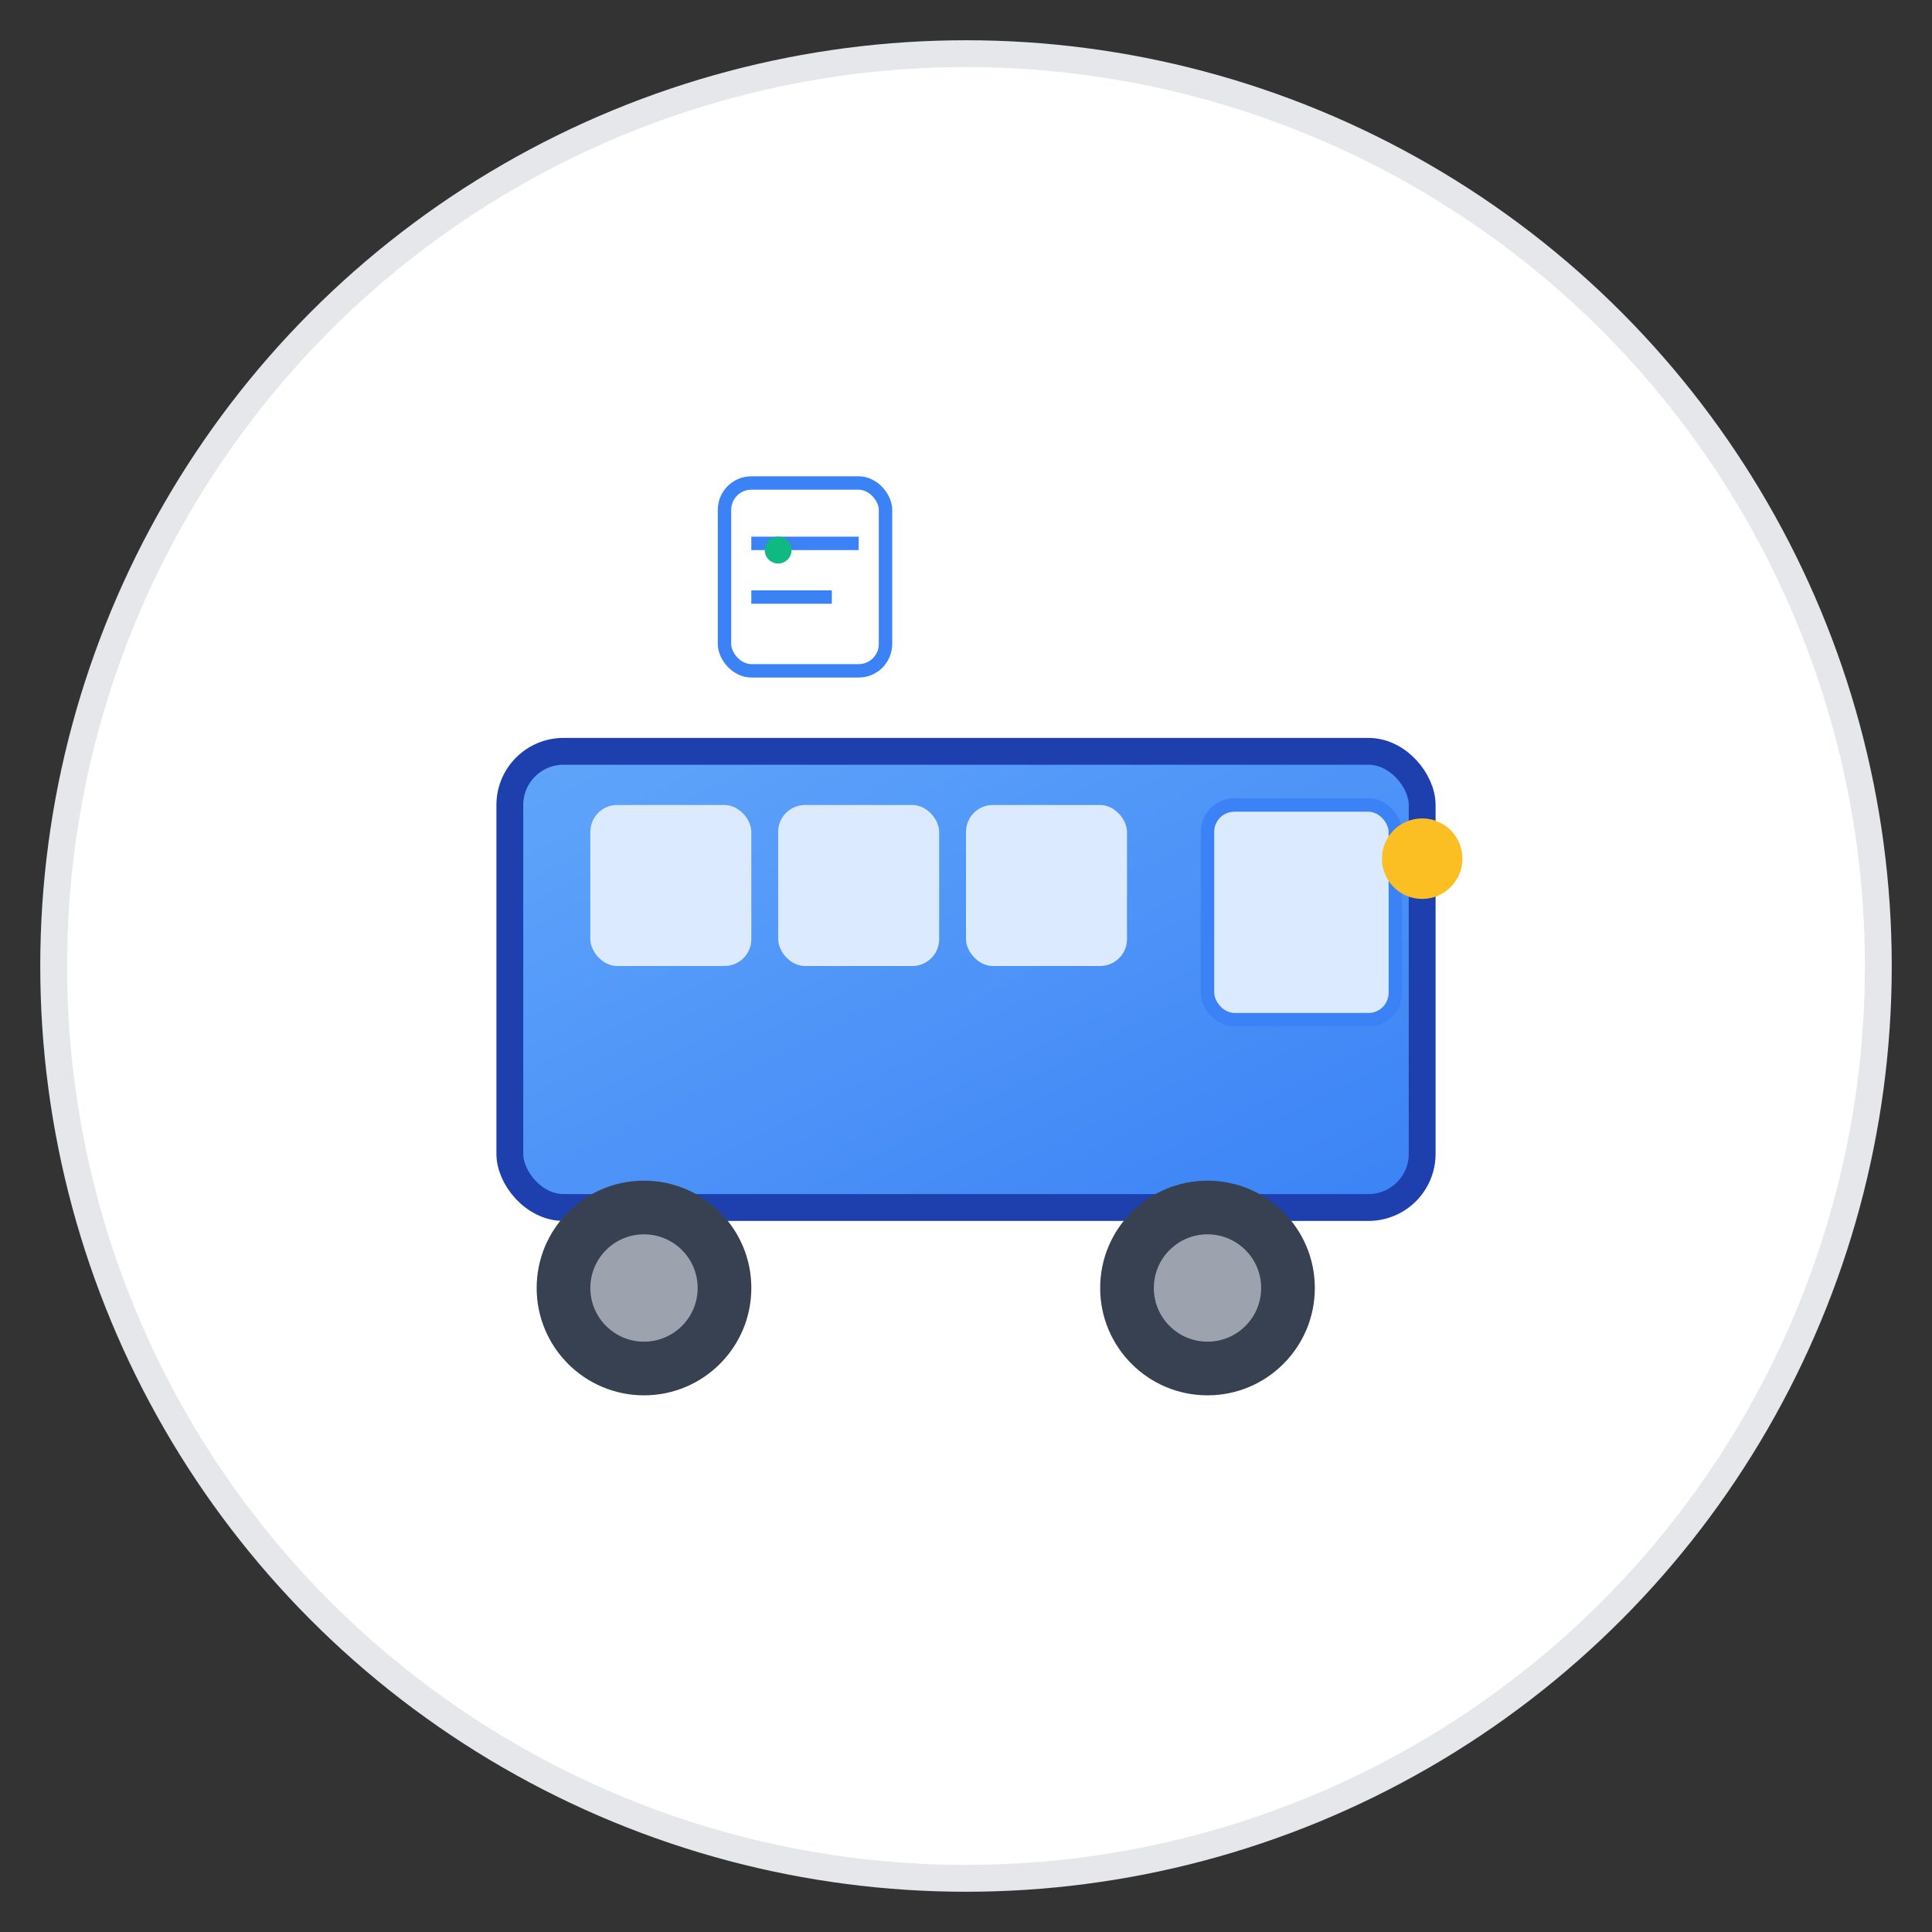 <svg width="72" height="72" viewBox="0 0 72 72" xmlns="http://www.w3.org/2000/svg">
  <rect x="0" y="0" width="72" height="72" fill="#333333" stroke="none"/>
  <defs>
    <linearGradient id="vanGradient72" x1="0%" y1="0%" x2="100%" y2="100%">
      <stop offset="0%" style="stop-color:#60a5fa;stop-opacity:1" />
      <stop offset="100%" style="stop-color:#3b82f6;stop-opacity:1" />
    </linearGradient>
  </defs>
  
  <!-- Background circle -->
  <circle cx="36" cy="36" r="34" fill="#ffffff" stroke="#e5e7eb" stroke-width="1"/>
  
  <!-- Van body -->
  <rect x="19" y="28" width="34" height="17" rx="2" fill="url(#vanGradient72)" stroke="#1e40af" stroke-width="1"/>
  
  <!-- Van windshield -->
  <rect x="45" y="30" width="7" height="8" rx="1" fill="#dbeafe" stroke="#3b82f6" stroke-width="0.5"/>
  
  <!-- Van side windows -->
  <rect x="22" y="30" width="6" height="6" rx="1" fill="#dbeafe"/>
  <rect x="29" y="30" width="6" height="6" rx="1" fill="#dbeafe"/>
  <rect x="36" y="30" width="6" height="6" rx="1" fill="#dbeafe"/>
  
  <!-- Van wheels -->
  <circle cx="24" cy="48" r="4" fill="#374151"/>
  <circle cx="24" cy="48" r="2" fill="#9ca3af"/>
  
  <circle cx="45" cy="48" r="4" fill="#374151"/>
  <circle cx="45" cy="48" r="2" fill="#9ca3af"/>
  
  <!-- Van headlight -->
  <circle cx="53" cy="32" r="1.5" fill="#fbbf24"/>
  
  <!-- Management symbol (simplified) -->
  <rect x="27" y="18" width="6" height="7" rx="1" fill="#ffffff" stroke="#3b82f6" stroke-width="0.5"/>
  <rect x="28" y="20" width="4" height="0.5" fill="#3b82f6"/>
  <rect x="28" y="22" width="3" height="0.5" fill="#3b82f6"/>
  <circle cx="29" cy="20.5" r="0.5" fill="#10b981"/>
</svg>